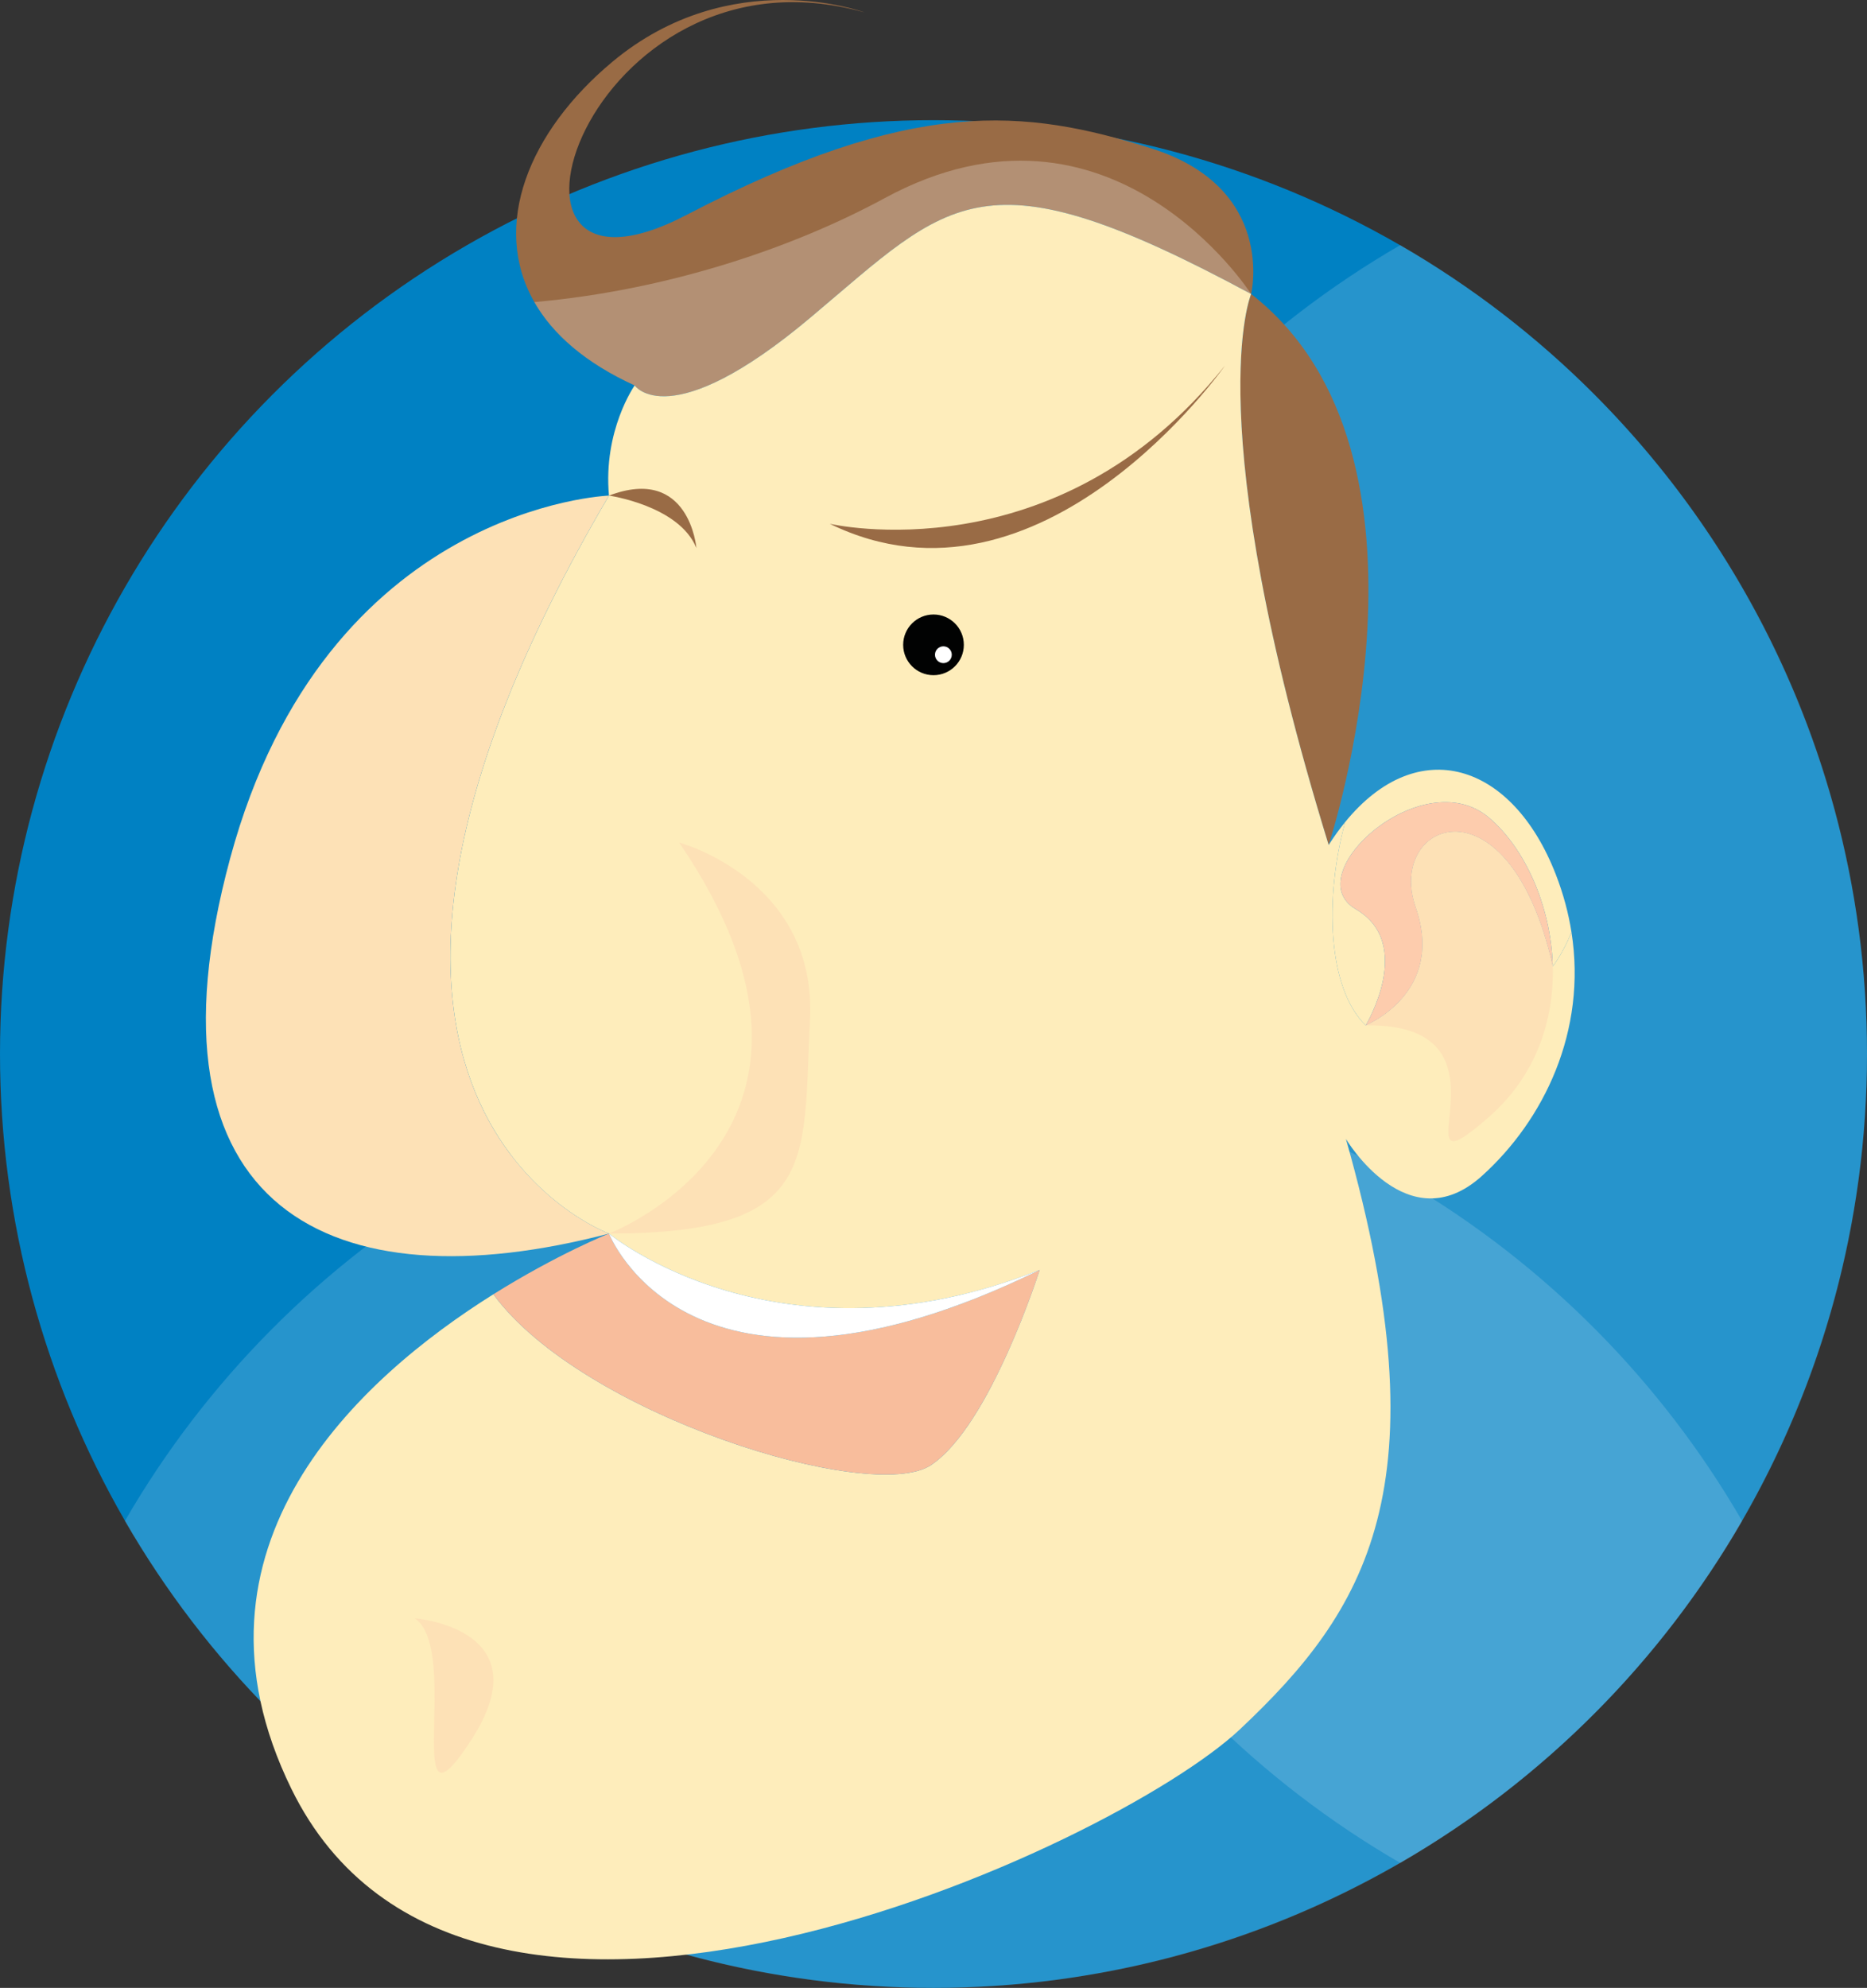 <?xml version="1.0" encoding="utf-8"?>
<!-- Generator: Adobe Illustrator 16.0.0, SVG Export Plug-In . SVG Version: 6.00 Build 0)  -->
<!DOCTYPE svg PUBLIC "-//W3C//DTD SVG 1.1//EN" "http://www.w3.org/Graphics/SVG/1.1/DTD/svg11.dtd">
<svg version="1.1" id="Calque_1" xmlns="http://www.w3.org/2000/svg" xmlns:xlink="http://www.w3.org/1999/xlink" x="0px" y="0px"
	 width="1133.858px" height="1206.811px" viewBox="0 0 1133.858 1206.811" enable-background="new 0 0 1133.858 1206.811"
	 xml:space="preserve">
<rect x="0" y="0" width="1133.858" height="1206.811" fill="#333333" stroke="none"/>
<circle fill="#0081C3" cx="566.929" cy="639.881" r="566.929"/>
<path opacity="0.15" fill="#FFFFFF" d="M1133.858,639.881c0-209.842-114.011-393.05-283.464-491.076
	C680.941,246.831,566.93,430.04,566.93,639.881c0,209.843,114.012,393.052,283.465,491.077
	C1019.848,1032.933,1133.858,849.724,1133.858,639.881z"/>
<path opacity="0.15" fill="#FFFFFF" d="M566.931,1206.811c209.843,0,393.051-114.011,491.076-283.463
	c-98.025-169.454-281.233-283.465-491.076-283.466c-209.843,0-393.052,114.012-491.077,283.465
	C173.879,1092.8,357.088,1206.811,566.931,1206.811z"/>
<path fill="#996B45" d="M698.921,89.995c-76.496-23.999-143.993-31.499-281.985,40.498C278.941,202.49,355.828-39.881,524.93,7.5
	c0,0-80.994-29.998-152.991,30c-50.766,42.305-73.931,99.522-47.427,145.891c11.084,19.392,30.849,36.888,60.926,50.6
	c0,0,20.948,30.886,106.67-41.114c85.721-72,103.721-102.77,267.721-14.385C759.828,178.491,775.417,113.994,698.921,89.995z"/>
<path fill="#996B45" d="M759.828,178.491c0,0-32.41,76.497,47.087,334.483C806.915,512.974,885.232,275.986,759.828,178.491z"/>
<path fill="#FEEDBB" d="M954.388,565.92c-5.288,12.994-11.331,20.751-11.331,20.751c-26.771-118.204-101.417-87.849-83.229-35.796
	s-30.412,71.592-30.412,71.592c-23.161-22.469-25.116-77.006-12.512-123.367c-3.416,4.194-6.754,8.806-9.989,13.874
	c-79.497-257.986-47.087-334.483-47.087-334.483c-164-88.385-182-57.615-267.721,14.385c-85.722,72-106.67,41.114-106.67,41.114
	s-19.22,27.278-15.609,66.886c-216.599,368.377,0,448,0,448s102.604,85.055,261.596,22.058c0,0-29.996,94.494-65.994,118.493
	s-212.104-30.388-265.795-103.689l0,0c-81.102,50.821-194.709,153.121-122.688,300.207
	c106.494,217.489,499.475,35.999,575.971-35.998c76.497-71.997,124.494-146.993,64.497-358.482c0,0,37.498,62.997,82.496,22.499
	C937.686,679.965,963.825,625.886,954.388,565.92z"/>
<path fill="#996B45" d="M503.932,317.979c0,0,137.896,32.23,239.988-95.995C743.92,221.984,632.49,380.831,503.932,317.979z"/>
<circle fill="#010202" cx="566.93" cy="391.474" r="18.426"/>
<path fill="#FDE1B6" d="M251.943,982.449c0,0,77.997,5.999,34.499,73.496S280.442,1001.948,251.943,982.449z"/>
<path fill="#FDE1B6" d="M412.436,511.473c0,0,83.996,22.499,79.496,107.994c-4.5,85.496,6.279,129.408-122.104,129.408
	C369.828,748.875,532.43,686.964,412.436,511.473z"/>
<path fill="#996B45" d="M369.828,300.875c0,0,42.607,6.029,53.107,31.817C422.936,332.693,418.717,282.268,369.828,300.875z"/>
<path fill="#F8BD9C" d="M565.43,889.426c35.998-23.999,65.994-118.493,65.994-118.493
	c-212.403,104.058-261.596-22.058-261.596-22.058s-31.374,12.535-70.193,36.861l0,0C353.325,859.039,529.432,913.425,565.43,889.426
	z"/>
<path fill="none" d="M369.828,748.875c-168,44-288-14-230-228s230-220,230-220s-91.217-47.094-244.793,158.396
	c-133.274,178.322-96.46,342.15,128.708,318.405c66.937-13.786,107.645-26.16,114.895-28.426
	C369.039,749.125,369.423,749.002,369.828,748.875z"/>
<path fill="#FDE1B6" d="M369.828,300.875c0,0-172,6-230,220s62,272,230,228C369.828,748.875,153.229,669.252,369.828,300.875z"/>
<path fill="#FFFFFF" d="M369.828,748.875c0,0,49.192,126.115,261.596,22.058C472.432,833.93,369.828,748.875,369.828,748.875z"/>
<path fill="none" d="M369.828,748.875c-0.405,0.127-0.789,0.25-1.19,0.376C369.414,749.008,369.828,748.875,369.828,748.875z"/>
<path fill="#FEEDBB" d="M954.388,565.92c-1.805-11.467-4.903-23.148-9.479-34.947c-26.45-68.213-83.906-86.021-128.005-31.873
	c-12.604,46.361-10.649,100.898,12.512,123.367c0,0,29.998-49.498-6-70.497s40.499-89.997,80.996-55.497
	c21.528,18.341,37.547,53.213,38.59,89.969c0.018,0.078,0.037,0.151,0.055,0.229C943.057,586.671,949.1,578.915,954.388,565.92z"/>
<path fill="#FDE1B6" d="M859.828,550.875c18.188,52.053-30.412,71.592-30.412,71.592c98.995-1.5,13.499,109.494,74.996,55.497
	c28.805-25.292,39.51-59.139,38.59-91.522C916.186,468.512,841.651,498.857,859.828,550.875z"/>
<path fill="#FDCCAD" d="M904.412,496.473c-40.497-34.5-116.994,34.498-80.996,55.497s6,70.497,6,70.497s48.601-19.539,30.412-71.592
	c-18.177-52.019,56.357-82.363,83.174,35.566C941.959,549.686,925.94,514.814,904.412,496.473z"/>
<path opacity="0.25" fill="#FFFFFF" d="M537.285,120.288c-55.357,30.038-131.563,55.922-212.773,63.102
	c11.084,19.392,30.849,36.888,60.926,50.6c0,0,20.948,30.886,106.67-41.114c85.721-72,103.721-102.77,267.721-14.385
	C759.828,178.491,674.743,45.7,537.285,120.288z"/>
<circle fill="#FFFFFF" cx="572.93" cy="397.474" r="5.099"/>
</svg>
